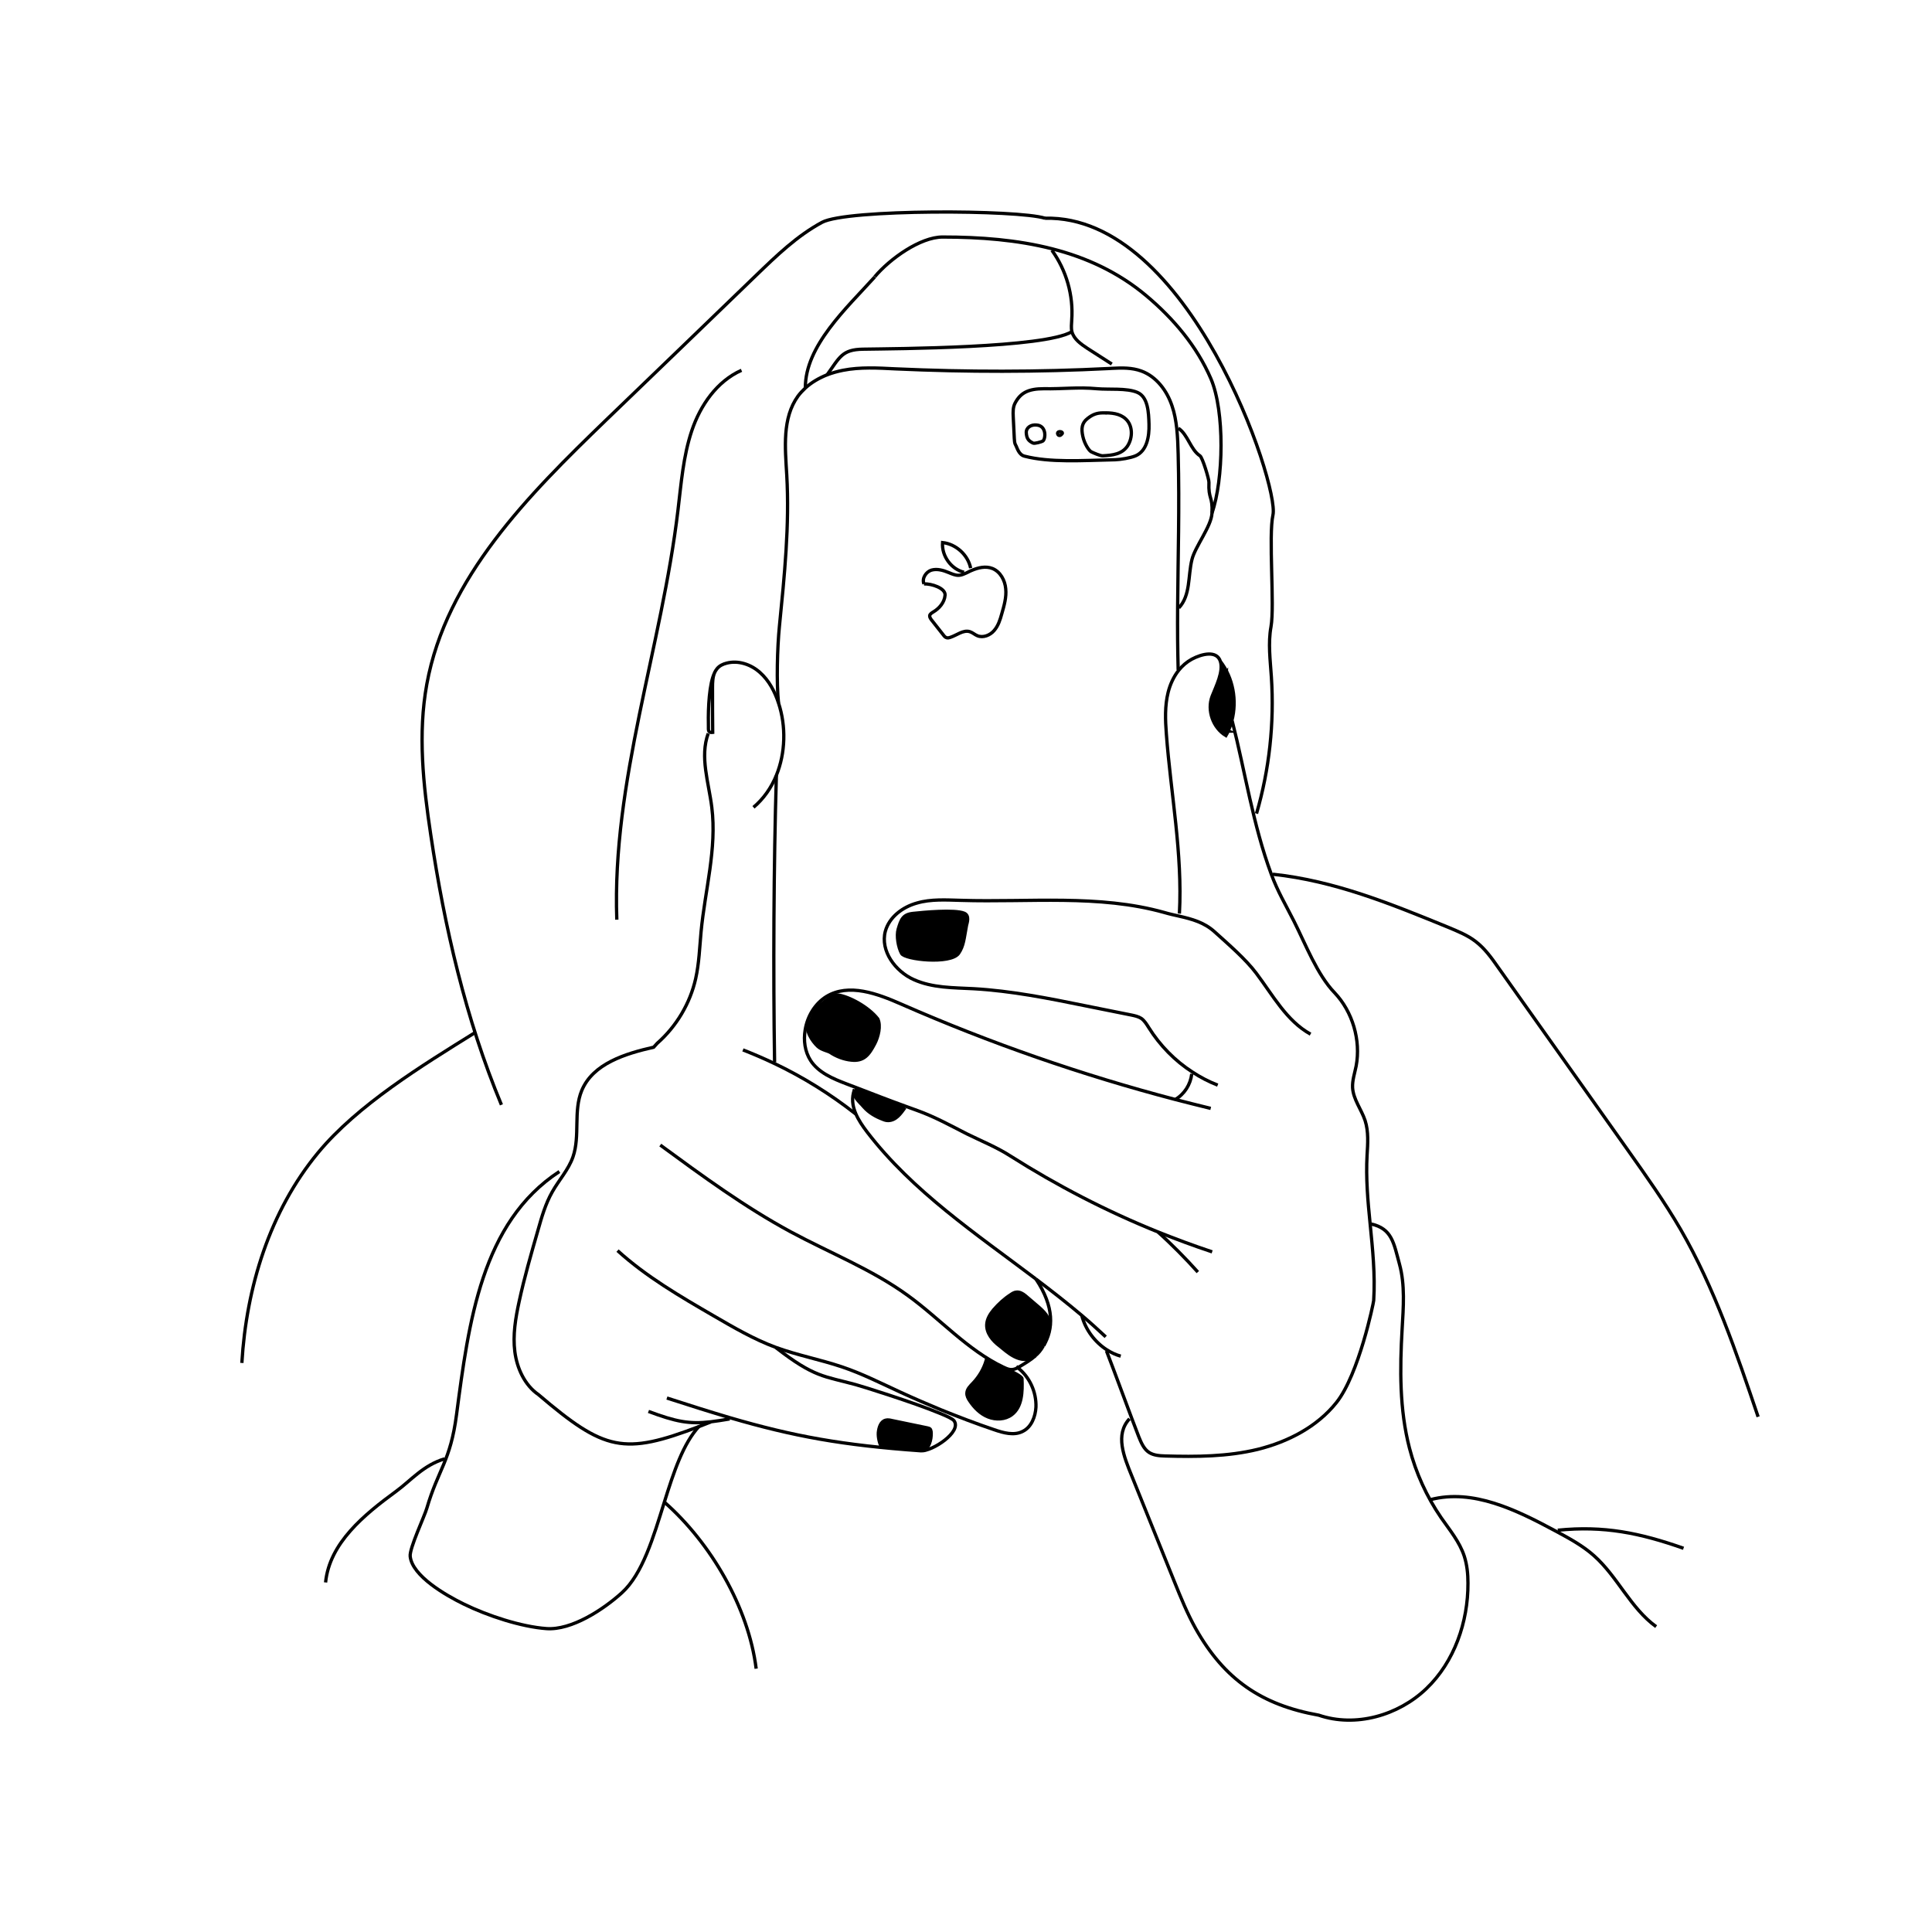 <?xml version="1.0" encoding="utf-8"?>
<!-- Generator: Adobe Illustrator 19.2.0, SVG Export Plug-In . SVG Version: 6.00 Build 0)  -->
<svg version="1.1" id="Warstwa_1" xmlns="http://www.w3.org/2000/svg" xmlns:xlink="http://www.w3.org/1999/xlink" x="0px" y="0px"
	 viewBox="0 0 1080 1080" style="enable-background:new 0 0 1080 1080;" xml:space="preserve">
<style type="text/css">
	.st0{fill:none;stroke:#000000;stroke-width:1.841;stroke-miterlimit:10;}
</style>
<g>
	<g id="XMLID_2_">
		<g>
			<path d="M492.9,809.1c-1.2-1.8-2.1-5.6-1.9-8.3c0.3-2.9,1.3-6.2,4.1-6.9c1.1-0.3,2.3-0.1,3.5,0.2c6.6,1.4,13.2,2.7,19.8,4.1
				c0.6,0.1,1.2,0.3,1.6,0.7c0.3,0.4,0.4,1,0.5,1.5c0.2,2,0,8.1-4.2,10.6L492.9,809.1z"/>
		</g>
		<g>
			<path class="st0" d="M492.9,809.1c-1.2-1.8-2.1-5.6-1.9-8.3c0.3-2.9,1.3-6.2,4.1-6.9c1.1-0.3,2.3-0.1,3.5,0.2
				c6.6,1.4,13.2,2.7,19.8,4.1c0.6,0.1,1.2,0.3,1.6,0.7c0.3,0.4,0.4,1,0.5,1.5c0.2,2,0,8.1-4.2,10.6c0,0-0.1,0-0.1,0.1"/>
		</g>
	</g>
	<g>
		<g id="XMLID_1_">
			<g>
				<path d="M685.5,404.3c-0.4-6.7-0.5-13.5-0.4-20.3C687,390.6,687.2,397.6,685.5,404.3z"/>
				<path d="M682.7,397.3c0.6,0.9,1.2,2,1.1,3.1c-0.1,1.1-1,2.2-2.1,2.2c-0.3,0-0.5-0.1-0.7-0.2c-0.8-0.5-0.7-1.6-0.5-2.6
					c0-0.1,0-0.1,0-0.2c0.3-1.4,0.6-2.9,0.9-4.3C681.8,396.1,682.3,396.7,682.7,397.3z"/>
				<path d="M681.4,395.4c-0.3,1.4-0.6,2.8-0.9,4.3c0,0.1,0,0.1,0,0.2c-1.1-1-1.6-2.6-1.6-4.1c-0.1-1.9,0.5-3.7,1.1-5.5
					c0.6-1.8,1.3-3.7,3-4.6c-1.5,2.7-3.1,5.9-2,8.8C681,394.8,681.2,395.1,681.4,395.4z"/>
				<path d="M685.1,384c-0.2,6.8-0.1,13.5,0.4,20.3C687.2,397.6,687,390.6,685.1,384z M682.9,385.6c-1.7,0.8-2.4,2.8-3,4.6
					c-0.6,1.8-1.2,3.6-1.1,5.5c0.1,1.5,0.6,3.1,1.6,4.1c-0.2,0.9-0.2,2,0.5,2.6c0.2,0.1,0.5,0.2,0.7,0.2c1.1,0.1,2.1-1,2.1-2.2
					c0.1-1.1-0.5-2.2-1.1-3.1c-0.4-0.7-0.9-1.3-1.3-2c-0.2-0.3-0.3-0.6-0.5-0.9C679.7,391.6,681.3,388.4,682.9,385.6z M677.6,389.2
					c2.1-5.6,6.4-13.8,4.6-19.5c7.2,9.2,9.5,22,6.5,33.3c-0.5,2-1.2,3.8-2,5.7c-0.4,0.9-0.8,1.7-1.3,2.6
					C678,406.9,674.6,397.1,677.6,389.2z"/>
				<path d="M573.2,724.3c12.6,10.9,17,11.7,10.2,27.9c-0.1,0.1-0.1,0.2-0.2,0.3c-0.4,0.6-0.7,1.2-1.1,1.7c-0.9,1.4-2.1,2.6-3.3,3.7
					c-7.9,6.2-16.7-3-20-5.4c-3.9-3-7.5-7.2-7.2-12.1c0.2-3.1,2-5.8,3.9-8.2c2.7-3.3,5.9-6.1,9.5-8.4c1-0.6,2-1.3,3.2-1.4
					C570,722.2,571.8,723.1,573.2,724.3z"/>
				<path d="M582.1,754.2c0.4-0.6,0.8-1.1,1.1-1.7c-1.4,2.5-2.9,4.2-4.4,5.4C580,756.8,581.2,755.6,582.1,754.2z"/>
				<path d="M571.5,770.7c0.3,7.3,0.1,15.7-5.7,20.1c-3.7,2.8-8.9,3-13.2,1.3c-4.3-1.7-7.7-5.2-10.3-9c-0.9-1.3-1.7-2.8-1.6-4.4
					c0.1-2.2,2-3.9,3.5-5.6c3.4-3.5,5.9-7.9,7.3-12.6C553.3,761,571.4,768.6,571.5,770.7z"/>
				<path d="M538.9,510.3c3.1,1.3,1.6,5.4,1.3,6.7c-1.4,7.3-1.5,11.5-4.5,15.8c-4.5,6.3-29.8,3.4-31.7,0c-1.9-3.4-3-9.9-1.9-13.6
					c1.6-5.5,2.7-8.2,8.3-8.8C515.9,509.8,533.6,508.2,538.9,510.3z"/>
				<path d="M506.2,618.4l-0.3,0.9c-2.5,3.4-5,7.2-9.4,7.2c-1,0-2-0.3-3-0.7c-4-1.6-7.8-3.7-10.6-6.9c-2.8-3.3-6.4-5.7-5.2-9.8
					l0.5-1.2C487.5,611.4,496.8,615,506.2,618.4z"/>
				<path d="M490.7,569.6c1.8,3.9,0.3,9.9-1.7,13.8c-3.3,6.3-6.1,10-13.2,9.2c-4-0.4-8.3-2-11.7-4.3c-1.2-0.8-4.9-1.4-7-3.4
					c-3.1-2.9-7.2-9.1-4.9-12.6c1.7-2.6,2.9-7.6,5.3-9.6c2.4-2,7.9-7,10.9-6.5C474.7,557.1,485.5,562.9,490.7,569.6z"/>
			</g>
			<g>
				<path class="st0" d="M618.8,230.9c-0.8-0.1-1.5-0.1-2.2-0.1c-3.3,0-5.7,0.8-8.6,3.1c-3.4,2.6-3.6,5.8-2.7,10
					c0.9,4.2,3.4,7.9,4.6,8.6c1.6,0.8,5.1,2.3,6.5,2.3c5.6-0.3,10.8-0.9,13.9-5.5c3-4.6,3-11.4-1-15.1c-3.3-3.1-8.1-3.5-12.6-3.4
					c-0.2,0-0.4,0-0.6,0"/>
				<path class="st0" d="M579.6,237.6c-3.2-0.4-6.1,1.4-5.9,4.4c0.2,3,1.1,4.4,3.8,5.7c0.8,0.4,4.8-0.7,5.5-1.2
					C584.5,245.4,585.2,238.1,579.6,237.6z"/>
				<path class="st0" d="M593.7,242.5c0.9-1.1-1.8-1.7-2.4-0.7C590.8,242.5,592,244.7,593.7,242.5z"/>
				<path class="st0" d="M583.5,217.3c-8.6,0-13,2.2-16.1,8.1c-1.2,2.3-1.1,5-1,7.5c0.2,4.1,0.4,8.1,0.6,12.2
					c0.1,1.3,0.1,2.7,0.8,3.8c0.7,1.1,1.6,5.3,4.9,6.1c14.3,3.7,32.2,2.4,50.7,2c3-0.1,8.6-1,11.4-2.2c6.3-2.7,7.7-10.7,7.5-17.7
					c-0.2-6.4-0.5-15.1-6.4-17.7c-5.9-2.6-16.2-1.5-22.6-2.1C602.6,216.3,594.3,217.5,583.5,217.3z"/>
				<path class="st0" d="M433,593.8c-0.8-50.1-0.5-110.3,1-160.4"/>
				<path class="st0" d="M421.2,451.3c5.7-4.8,10-11,12.8-17.9c5.1-12.5,5.5-27.4,1.2-40.4c-2.1-6.4-5.3-12.6-10.4-17.1
					c-5-4.5-12.1-6.9-18.6-5.2c-2,0.5-3.9,1.4-5.2,2.9c-0.6,0.7-1.1,1.5-1.5,2.3c-1.1,2.5-1.2,5.5-1.2,8.4c0,8.4,0,16.7,0.1,25.1
					c-0.8,0.1-1.4,0-1.7-0.2c-1-0.6-0.6-2.3-0.7-4.6c-0.2-8.8,0.5-22.8,3.5-28.6"/>
				<path class="st0" d="M516.5,326.4c4-0.2,12.1,2.3,11.8,6.3c-0.3,4-3.2,7.4-6.6,9.4c-0.8,0.5-1.8,1.1-2,2
					c-0.1,0.8,0.4,1.6,0.9,2.3c2.2,2.8,4.5,5.7,6.7,8.5c0.5,0.7,1.1,1.4,1.9,1.6c0.7,0.2,1.4,0,2-0.2c3.7-1.2,7.2-4.3,10.9-3.2
					c1.6,0.5,2.8,1.7,4.3,2.3c3.2,1.3,7.1-0.3,9.3-2.9c2.3-2.6,3.4-6.1,4.3-9.4c1.3-4.5,2.7-9.3,2.2-14c-0.4-4.7-3-9.5-7.4-11.3
					c-3.8-1.5-8-0.5-11.7,1.1c-0.6,0.2-1.1,0.5-1.7,0.8c-0.8,0.4-1.6,0.8-2.4,1.1c-1.1,0.5-2.2,0.8-3.3,0.8c-1.8,0-3.6-0.8-5.3-1.5
					c-3.1-1.3-6.5-2.3-9.7-1.4C517.7,319.6,515.2,323.3,516.5,326.4"/>
				<path class="st0" d="M538.9,319.9c-7.2-1.7-12.6-9.2-12-16.6c7.5,0.8,14.2,6.9,15.7,14.3"/>
				<path class="st0" d="M435.2,393c-1.2-11-0.7-30.9,0.5-42.9c2.8-28.1,5.7-56.4,4.1-84.6c-0.9-15.2-2.6-31.8,6.3-44.1
					c1.2-1.6,2.6-3.1,4.1-4.5c3.5-3.2,7.7-5.6,12.2-7.4c2.9-1.1,5.8-1.9,8.8-2.5c9.7-1.9,19.6-1.3,29.5-0.8
					c39.7,1.8,79.6,1.8,119.3-0.2c0.5,0,1.1-0.1,1.6-0.1c5.6-0.3,11.2-0.4,16.4,1.5c8.5,3.1,14.4,11.1,17.2,19.6
					c1.4,4,2.1,8.2,2.6,12.4c0.5,4.8,0.7,9.6,0.8,14.4c0.8,29.5-0.1,57.4-0.3,86c-0.1,11.4,0,22.9,0.3,34.7"/>
				<path class="st0" d="M659,339.8c6.6-7.1,5-17.6,7.3-27c1.7-7.1,10.9-18.7,11.2-25.9c0.5-9.7-2.1-7.6-1.7-17.3
					c0.1-1.6-3.6-13.9-5-14.8c-5.3-3.4-6.8-12-12.1-15.4"/>
				<path class="st0" d="M462.3,209.6C462.3,209.5,462.4,209.5,462.3,209.6c7.2-10.1,8.5-14.2,20.1-14.4
					c18.3-0.3,101.7-0.6,116.8-9.8"/>
				<path class="st0" d="M450.2,216.9L450.2,216.9c-0.2-23.5,23.1-44.7,38.8-62.1"/>
				<path class="st0" d="M584.1,122c80.7-2.1,131.1,149.3,127.5,165.8c-2.6,11.8,1,50.7-1.1,62.5c-1.7,9.3-0.4,18.8,0.2,28.1
					c1.7,25.7-1.1,51.7-8.3,76.4"/>
				<path class="st0" d="M659.3,510.7c1.8-33.6-4.8-66.9-7.3-100.4c-0.6-7.8-0.9-15.7,1-23.3c1.1-4.4,3.1-8.8,5.9-12.3
					c2-2.5,4.4-4.6,7.3-6.2c5.8-3.1,14-5,16,1.2c1.8,5.7-2.4,13.9-4.6,19.5c-3,7.9,0.5,17.7,7.7,22c0.5-0.8,0.9-1.7,1.3-2.6
					c0.8-1.8,1.5-3.7,2-5.7c3-11.3,0.7-24-6.5-33.3"/>
				<path class="st0" d="M688.8,403c7.3,28.6,11.6,58.1,21.9,85.8c3.6,9.7,7.8,16.6,12.6,26.1c6.6,13.1,13,29.9,22.7,40
					c10.1,10.6,14.8,26.6,12.1,41c-0.8,4-2.2,8-2,12.1c0.4,6.6,4.9,12.1,7,18.4c2,6.2,1.5,12.9,1.1,19.4
					c-0.7,12.7,0.4,25.4,1.7,38.2c1.4,14.3,2.9,28.6,2,43c-0.1,1.4-8.3,41.3-20.8,57c-10.8,13.6-27.1,22-44,26.2
					c-16.9,4.1-34.4,4.2-51.8,3.7c-3.1-0.1-6.4-0.3-9-2c-2.9-1.9-4.4-5.5-5.7-8.7c-1.3-3.5-2.7-7-4-10.5
					c-4.7-12.5-9.4-25.4-14.1-37.6"/>
				<path class="st0" d="M626.5,758.1c-2.6-0.7-5.2-1.9-7.7-3.5c-6.5-4.1-12-11.1-14.1-19.3"/>
				<path class="st0" d="M579.1,715c-33.6-25.4-68.8-48.9-94.3-82.1c-2.6-3.4-4.9-6.8-6.4-10.3h0c-1.9-4.4-2.5-8.9-0.7-13.6"/>
				<path class="st0" d="M618.1,747.3c-4.4-4.1-8.8-8.1-13.4-12c-8.3-7-16.9-13.7-25.6-20.3"/>
				<path class="st0" d="M477.7,609c-1.2,4.1,2.5,6.6,5.2,9.8c2.8,3.2,6.6,5.4,10.6,6.9c0.9,0.4,1.9,0.7,3,0.7
					c4.4-0.1,6.9-3.8,9.4-7.2"/>
				<path class="st0" d="M669.6,711.1c-6.2-7-15.3-16.2-22.3-22.4"/>
				<path class="st0" d="M677.6,699.8c-10.2-3.4-20.2-7.1-30.2-11.1c-28.8-11.6-56.4-25.9-82.6-42.5c-7.6-4.9-16.3-8.4-24.4-12.4
					c-9.2-4.7-17.9-9.5-27.6-13c-2.2-0.8-4.4-1.6-6.6-2.4c-9.4-3.4-18.7-7-28-10.6c-1.7-0.6-3.3-1.3-5-1.9
					c-7.6-2.9-15.7-6.3-20.1-13.1c-3.2-5-4-11.2-3-17.1c1.2-7.5,5.4-14.6,11.8-18.6c12.6-7.7,28.7-1.6,42.1,4.3
					c49.5,21.7,100.7,39.5,152.9,53.2c6.6,1.7,13.3,3.4,19.9,5"/>
				<path class="st0" d="M732.6,578.1c-13.4-7.4-21.1-21.8-30.3-34c-6-8-15.8-16.4-23.2-23.1c-5.9-5.4-12.7-7.2-20.1-8.9
					c-2.6-0.6-5.4-1.2-8.1-2c-36.7-10.3-75.6-5.6-113.7-6.8c-8.3-0.2-16.7-0.8-24.6,1.5c-8,2.2-15.5,7.8-17.7,15.8
					c-2.9,11,5.6,22.4,15.9,27c10.4,4.7,22.1,4.5,33.5,5.1c20.9,1.2,41.6,5.3,62.2,9.5c8.6,1.7,17.2,3.5,25.9,5.2
					c1.9,0.4,3.9,0.8,5.6,1.9c1.8,1.3,3,3.3,4.2,5.2c6.2,9.9,14.6,18.5,24.4,24.8c4.4,2.9,9.2,5.4,14.1,7.3"/>
				<path class="st0" d="M666.2,600.3c-0.7,6-4.1,11.3-9.3,14.4"/>
				<path class="st0" d="M504,533c-1.9-3.4-3-9.9-1.9-13.6c1.6-5.5,2.7-8.2,8.3-8.8c5.6-0.6,23.3-2.3,28.6-0.1
					c3.1,1.3,1.6,5.4,1.3,6.7c-1.4,7.3-1.5,11.5-4.5,15.8C531.2,539.2,505.8,536.4,504,533z"/>
				<path class="st0" d="M490.7,569.6c1.8,3.9,0.3,9.9-1.7,13.8c-3.3,6.3-6.1,10-13.2,9.2c-4-0.4-8.3-2-11.7-4.3
					c-1.2-0.8-4.9-1.4-7-3.4c-3.1-2.9-7.2-9.1-4.9-12.6c1.7-2.6,2.9-7.6,5.3-9.6c2.4-2,7.9-7,10.9-6.5
					C474.7,557.1,485.5,562.9,490.7,569.6z"/>
				<path class="st0" d="M415.3,586.9c5.9,2.3,11.7,4.8,17.4,7.5c16.2,7.7,31.5,17.2,45.6,28.3"/>
				<path class="st0" d="M583.4,752.2c5.5-9.2,6.1-21.6-4.3-37.2c0,0,0,0,0,0"/>
				<path class="st0" d="M369.1,640.1c23.6,17.3,47.2,34.6,72.9,48.5c21.9,11.8,45.4,21,65.5,35.6c18.1,13.1,33.3,30.5,53.5,40.1
					c1.5,0.7,3,1.4,4.7,1.3c1.2-0.1,2.3-0.5,3.3-1.1c0.4-0.2,0.8-0.5,1.2-0.7c3-1.8,6-3.6,8.6-5.9"/>
				<path class="st0" d="M583.4,752.2c6.8-16.2,2.4-16.9-10.2-27.9c-1.4-1.2-3.2-2.2-5-2c-1.2,0.1-2.2,0.7-3.2,1.4
					c-3.6,2.3-6.7,5.2-9.5,8.4c-2,2.4-3.7,5.1-3.9,8.2c-0.3,4.9,3.3,9.2,7.2,12.1c3.3,2.5,12,11.6,20,5.4c1.5-1.2,3-2.9,4.4-5.4
					C583.3,752.4,583.3,752.3,583.4,752.2"/>
				<path class="st0" d="M711.5,488.7c34.7,3.7,66.1,16.6,98.4,29.8c5.2,2.2,10.5,4.3,15,7.8c5.1,3.9,8.9,9.2,12.6,14.5
					c24.2,34.1,48.4,68.2,72.6,102.3c10.2,14.4,20.5,28.9,29.4,44.2c18.9,32.7,31.2,68.9,43.3,104.7"/>
				<path class="st0" d="M280.3,617.6c-20-48.1-31.8-99.3-39.5-150.9c-4.2-27.9-7.3-56.5-2.2-84.3c10.9-59.6,56.7-105.6,100.2-147.6
					c28-26.9,55.9-53.9,83.9-80.9c11.4-11,22.9-22.1,36.8-29.6c13.9-7.5,109.7-7.1,124.7-2.3"/>
				<path class="st0" d="M414.5,207c-13.7,6.1-23,19.5-27.8,33.8s-5.9,29.4-7.7,44.3c-9.1,76.8-37,151.7-34.2,229"/>
				<path class="st0" d="M265.6,577.2c-29.4,18.3-65.8,40.5-87.9,67.3c-26.9,32.6-40,75.1-42.5,117.4"/>
				<path class="st0" d="M631.4,793.1c-8.2,8.9-3.2,21,1.4,32.3c7.9,19.6,15.8,39.2,23.7,58.8c3.6,8.9,7.2,17.8,11.9,26.2
					c16,28.4,36.8,42.7,68.8,48.4c20.5,7,44.4,0.2,60.1-14.8c15.7-15,23.4-37.3,23.3-59c0-5.1-0.5-10.3-2.1-15.2
					c-2.6-7.9-8.1-14.5-12.9-21.4c-8.1-11.8-14.1-25-17.7-38.9c-5.6-21.6-5.4-44.3-4.1-66.6c0.7-12.2,1.7-24.6-1.5-36.3
					c-3.2-11.7-4.1-19.8-15.9-22.4"/>
				<path class="st0" d="M345.2,699.1c16.1,14.6,35,25.6,53.8,36.5c11.2,6.5,22.5,13.1,34.7,17.6c12.1,4.4,24.8,6.8,37,10.9
					c11.3,3.8,21.9,9.2,32.8,14.2c7.4,3.4,14.8,6.6,22.3,9.7c9.9,4,19.8,7.8,29.9,11.2c5.2,1.8,11.2,3.5,16.1,0.9
					c4.8-2.4,7-8.2,7.3-13.5c0.3-8.4-3.5-16.8-10.1-22c-0.3-0.2-0.6-0.5-0.9-0.7"/>
				<path class="st0" d="M551.3,760.5c-1.4,4.7-3.9,9-7.3,12.6c-1.5,1.6-3.4,3.3-3.5,5.6c-0.1,1.6,0.7,3.1,1.6,4.4
					c2.6,3.9,6,7.3,10.3,9c4.3,1.7,9.5,1.5,13.2-1.3c5.8-4.4,6-12.8,5.7-20.1C571.4,768.6,553.3,761,551.3,760.5z"/>
				<path class="st0" d="M799.7,838.3c23.7-6.2,48,5.8,69.6,17.4c7.6,4.1,15.3,8.2,21.7,13.9c13.2,11.7,20.5,29.4,34.8,39.7"/>
				<path class="st0" d="M870.8,855.4c25.8-2.6,45.8,1.5,70.3,10.1"/>
				<path class="st0" d="M362.5,789c15.3,5.7,22.7,7.2,34.8,5.8c3.1-0.4,6.6-0.9,10.6-1.6"/>
				<path class="st0" d="M372.8,781.5c12.9,4.2,24.4,7.8,35.2,11c35.6,10.4,62.9,15.4,106.8,18.5c6.2,0.4,23.1-10.6,18.5-16.8
					c-0.7-1-3.8-2.5-8.3-4.3c-14.5-6-43-14.9-46.7-15.9c-17.6-4.8-23-3.9-44.6-20.7"/>
				<path class="st0" d="M395.9,410c-4.8,13.1,0.3,27.5,2,41.3c2.9,23.2-3.8,46.3-6,69.6c-0.8,8.7-1.1,17.6-3,26.1
					c-3.1,13.9-10.8,26.8-21.5,36.2l-2,2.2c-15.8,3.6-33.9,9.1-40.2,24.2c-4.8,11.6-0.8,25.3-4.9,37.1c-2.5,7.2-7.9,13-11.6,19.6
					c-3.8,6.7-5.9,14.1-8,21.5c-3.8,13.2-7.6,26.4-10.5,39.8c-2,9.2-3.6,18.7-2.4,28c1.2,9.3,5.5,18.7,13.2,24
					c37.1,31.6,47.7,33.9,89.9,17.8c2-0.8,4.2-1.6,6.4-2.5"/>
				<path class="st0" d="M312.7,654.9c-43.6,28.5-50.7,84.3-57.5,135.9c-3.4,26.1-10.2,30.5-16.6,52.3c-1.2,4.3-9.8,22.5-9.3,26.9
					c1.1,11,20,21.8,29.8,26.6c13.6,6.7,32.4,12.8,46.4,13.8c14,1,31.7-10.6,42.1-20c11.6-10.5,17.6-31,23.8-50.8
					c5.2-16.6,10.5-32.8,19.5-42.4c0,0,0,0,0,0"/>
				<path class="st0" d="M371.4,839.7L371.4,839.7c25.9,22.8,47,58.8,51.3,93.1"/>
				<path class="st0" d="M248.5,815.5c-11.9,3.6-18.8,12.1-27,18.1c-17.9,13.1-37.3,28.9-39.5,51"/>
				<path class="st0" d="M677.5,286.8c6.5-18.6,7.2-56.9-0.6-75.1c-7.8-18.1-20.9-33.6-36-46.3c-15.7-13.2-33.6-21.4-52.7-26.3
					c-19.5-5-40.3-6.6-61.3-6.6c-12.4,0-29.4,12.1-37.9,22.2"/>
				<path class="st0" d="M588,139.9c8.1,11.2,12.1,25.2,11.1,39c-0.1,2.2-0.4,4.4,0.1,6.5c1.1,4.2,5,6.9,8.6,9.3
					c4.6,3,9.2,5.9,13.7,8.8"/>
				<path class="st0" d="M685.1,384c-0.2-0.6-0.4-1.2-0.6-1.8c-1.1,4.4-2.2,8.8-3.2,13.2c-0.3,1.4-0.6,2.8-0.9,4.3
					c0,0.1,0,0.1,0,0.2c-0.2,0.9-0.2,2,0.5,2.6c0.2,0.1,0.5,0.2,0.7,0.2c1.1,0.1,2.1-1,2.1-2.2c0.1-1.1-0.5-2.2-1.1-3.1
					c-0.4-0.7-0.9-1.3-1.3-2c-0.2-0.3-0.3-0.6-0.5-0.9c-1.2-2.9,0.4-6.1,2-8.8c-1.7,0.8-2.4,2.8-3,4.6c-0.6,1.8-1.2,3.6-1.1,5.5
					c0.1,1.5,0.6,3.1,1.6,4.1c0.2,0.2,0.5,0.5,0.8,0.6"/>
				<path class="st0" d="M685.1,384c-0.2,6.8-0.1,13.5,0.4,20.3C687.2,397.6,687,390.6,685.1,384z"/>
				<path class="st0" d="M686.7,408.7C686.6,408.7,686.6,408.7,686.7,408.7c-3.6-1.5-6.5-4.3-8-7.8c-1.5-3.5-1.7-7.6-0.4-11.2
					c0.6-1.6,1.5-3.2,2.3-4.7c1.6-2.8,3.2-5.7,4.9-8.5c-0.1,2.5-0.2,4.9-0.3,7.4"/>
			</g>
		</g>
	</g>
</g>
</svg>
